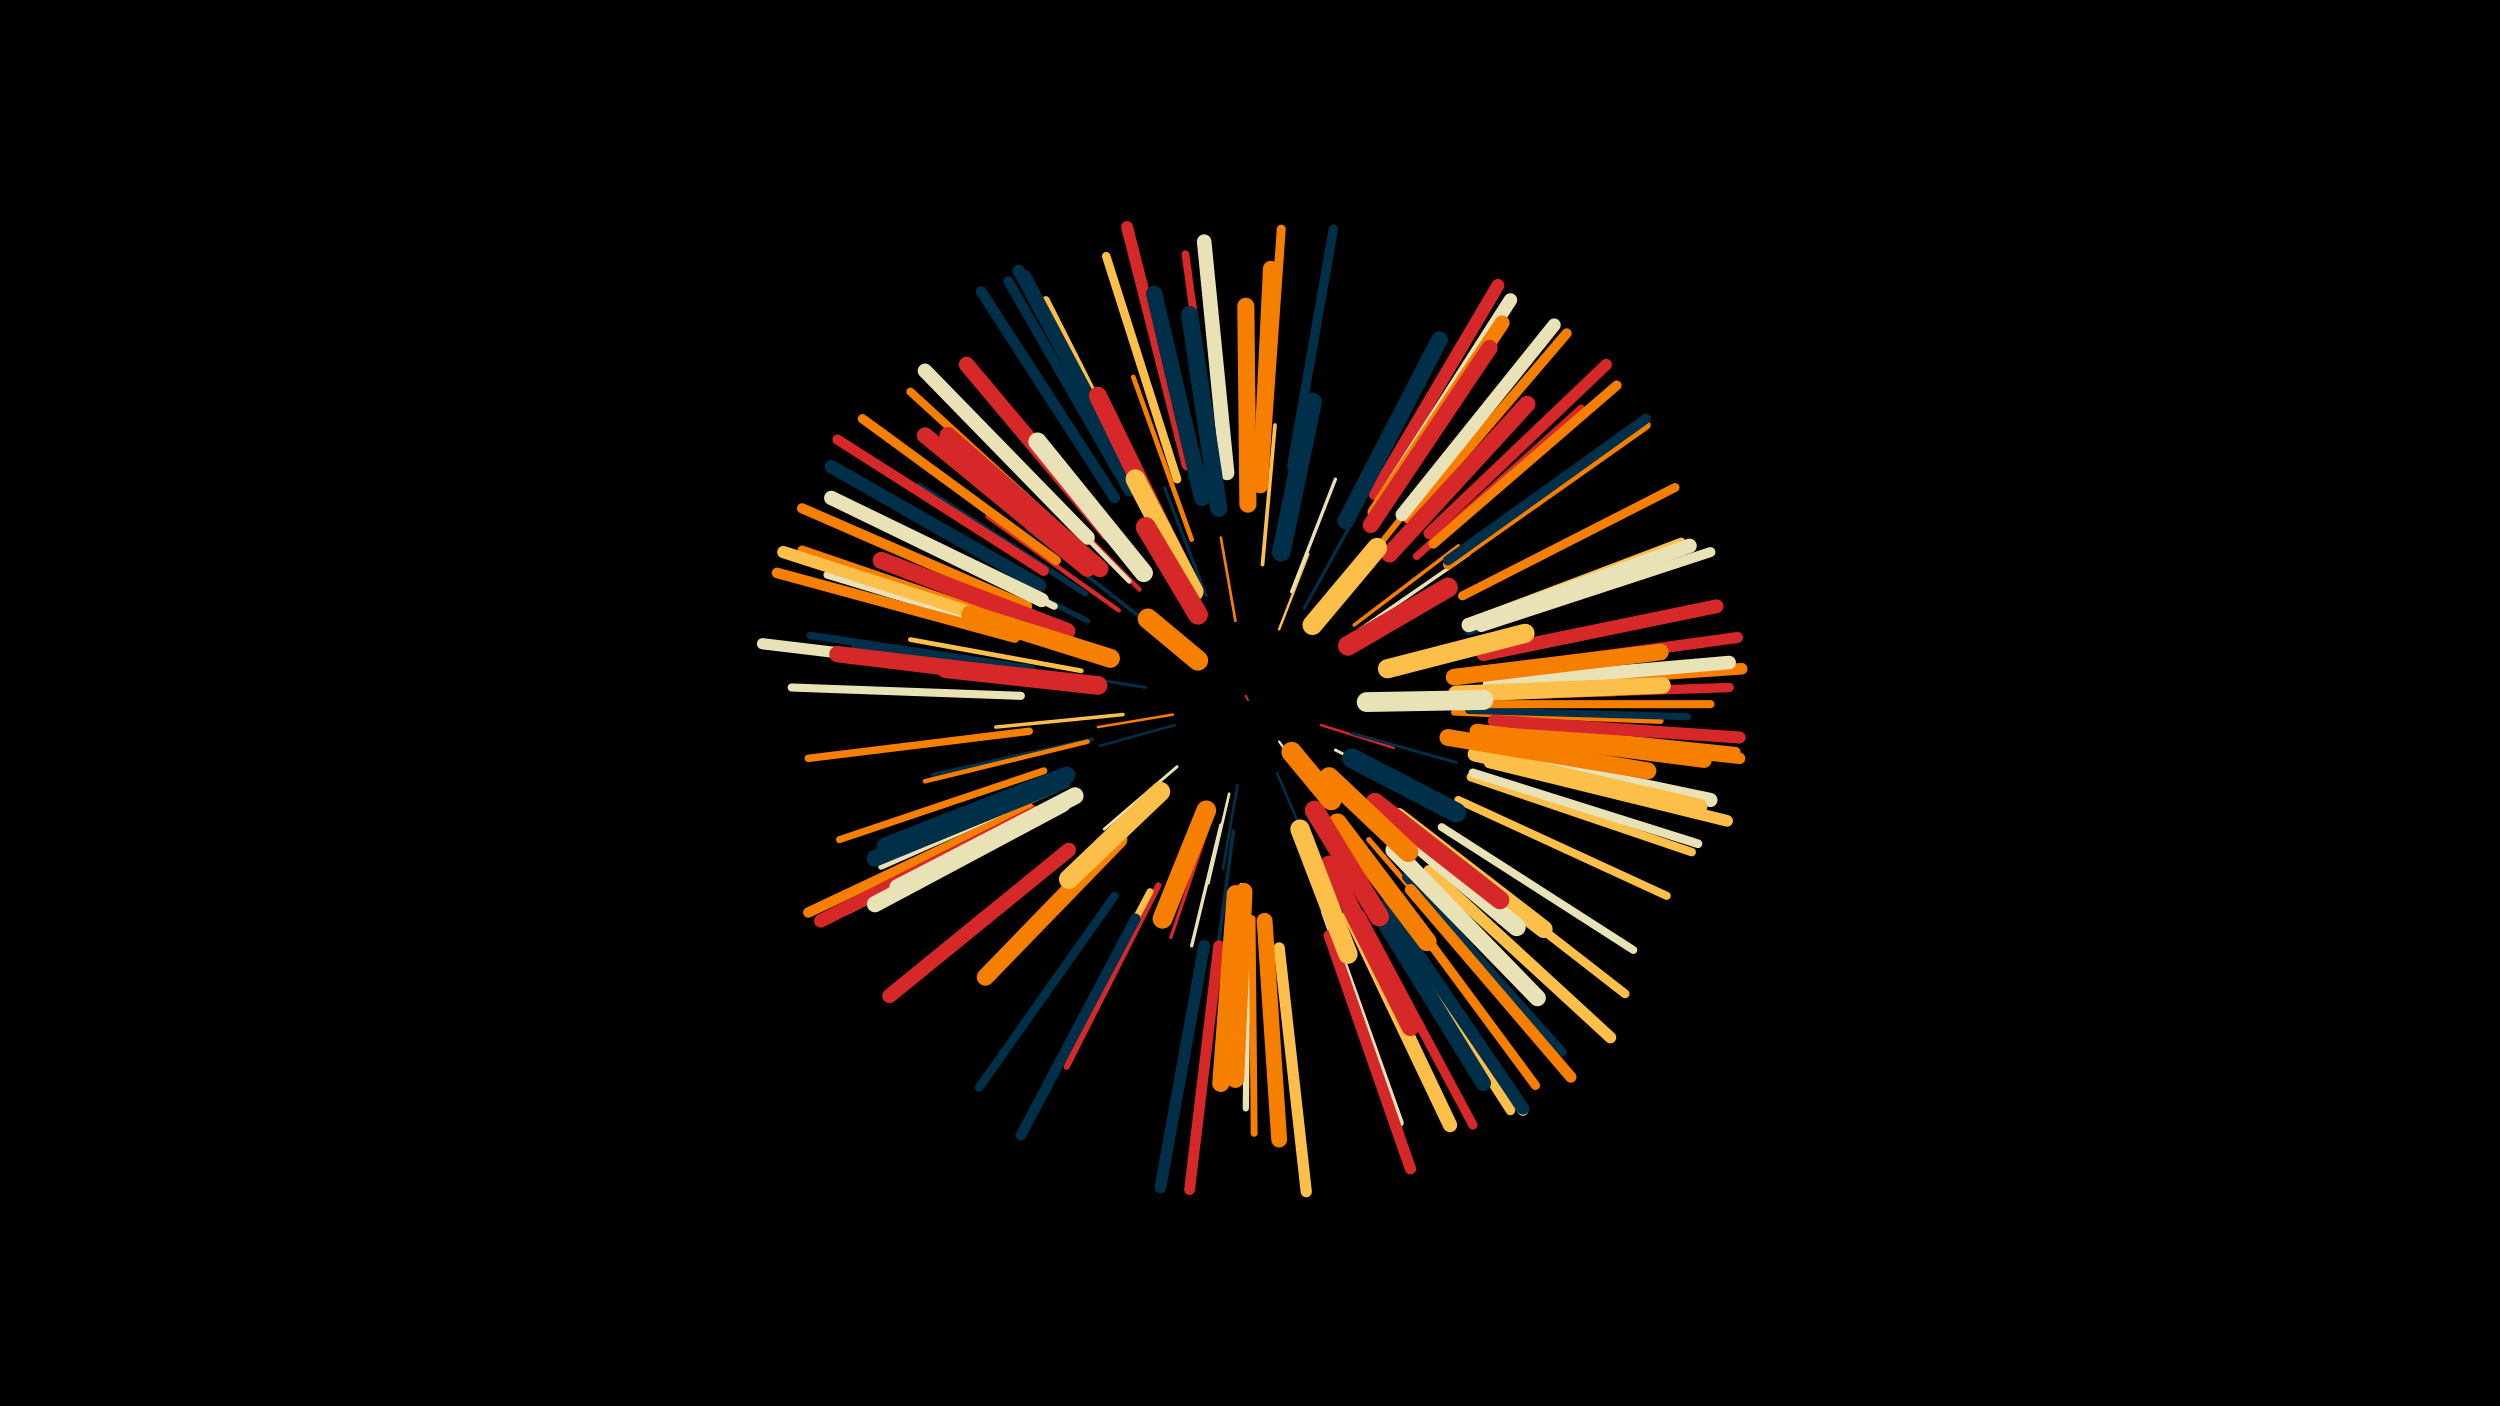 <svg width="1200" height="675" viewBox="-500 -500 1200 675" xmlns="http://www.w3.org/2000/svg"><path d="M-500-500h1200v675h-1200z" fill="#000"/><style>.sparkles path{stroke-linecap:round}</style><g class="sparkles"><path d="M99-164l-1-2" stroke-width="1.0" stroke="#d628280"/><path d="M114-144l14 19" stroke-width="1.1" stroke="#eae2b72"/><path d="M113-129l14 33" stroke-width="1.2" stroke="#0030495"/><path d="M134-152l35 11" stroke-width="1.2" stroke="#d628286"/><path d="M63-157l-36 6" stroke-width="1.2" stroke="#f77f006"/><path d="M64-152l-36 10" stroke-width="1.2" stroke="#0030496"/><path d="M114-198l14-36" stroke-width="1.2" stroke="#fcbf496"/><path d="M93-202l-7-40" stroke-width="1.3" stroke="#f77f007"/><path d="M94-123l-7 40" stroke-width="1.3" stroke="#0030497"/><path d="M90-119l-10 43" stroke-width="1.3" stroke="#eae2b79"/><path d="M65-132l-35 30" stroke-width="1.4" stroke="#eae2b7A"/><path d="M141-140l42 22" stroke-width="1.4" stroke="#eae2b7A"/><path d="M50-170l-50-8" stroke-width="1.4" stroke="#003049C"/><path d="M149-148l50 14" stroke-width="1.4" stroke="#003049C"/><path d="M126-208l25-45" stroke-width="1.5" stroke="#003049D"/><path d="M79-214l-20-52" stroke-width="1.5" stroke="#003049F"/><path d="M120-216l21-54" stroke-width="1.6" stroke="#eae2b710"/><path d="M81-106l-19 56" stroke-width="1.6" stroke="#d6282811"/><path d="M86-104l-14 58" stroke-width="1.6" stroke="#eae2b711"/><path d="M39-157l-61 6" stroke-width="1.7" stroke="#fcbf4912"/><path d="M92-101l-8 61" stroke-width="1.7" stroke="#00304912"/><path d="M150-200l50-38" stroke-width="1.7" stroke="#f77f0013"/><path d="M153-198l52-36" stroke-width="1.7" stroke="#eae2b714"/><path d="M106-229l6-67" stroke-width="1.8" stroke="#fcbf4916"/><path d="M47-204l-54-42" stroke-width="1.8" stroke="#00304917"/><path d="M168-180l67-18" stroke-width="1.9" stroke="#f77f0018"/><path d="M47-217l-54-55" stroke-width="2.1" stroke="#d628281E"/><path d="M37-207l-63-45" stroke-width="2.1" stroke="#d628281E"/><path d="M24-145l-76 17" stroke-width="2.1" stroke="#0030491F"/><path d="M22-144l-78 19" stroke-width="2.2" stroke="#f77f0021"/><path d="M42-221l-58-59" stroke-width="2.3" stroke="#eae2b724"/><path d="M19-178l-82-15" stroke-width="2.3" stroke="#fcbf4924"/><path d="M72-241l-28-78" stroke-width="2.3" stroke="#f77f0025"/><path d="M157-97l57 66" stroke-width="2.5" stroke="#f77f0029"/><path d="M187-165l88-2" stroke-width="2.5" stroke="#d6282829"/><path d="M96-75l-3 88" stroke-width="2.5" stroke="#eae2b72A"/><path d="M22-202l-79-40" stroke-width="2.5" stroke="#0030492A"/><path d="M96-74l-3 88" stroke-width="2.5" stroke="#f77f002B"/><path d="M21-215l-80-52" stroke-width="2.8" stroke="#00304933"/><path d="M5-176l-95-14" stroke-width="2.9" stroke="#00304935"/><path d="M161-237l60-75" stroke-width="2.9" stroke="#f77f0035"/><path d="M28-227l-73-64" stroke-width="2.9" stroke="#eae2b736"/><path d="M11-123l-88 39" stroke-width="2.9" stroke="#eae2b736"/><path d="M99-65l-1 97" stroke-width="3.0" stroke="#eae2b737"/><path d="M56-75l-44 87" stroke-width="3.0" stroke="#d6282837"/><path d="M198-158l99 4" stroke-width="3.0" stroke="#f77f0039"/><path d="M143-72l43 91" stroke-width="3.1" stroke="#f77f003C"/><path d="M52-72l-48 91" stroke-width="3.3" stroke="#fcbf4940"/><path d="M101-59l1 103" stroke-width="3.3" stroke="#f77f0041"/><path d="M1-130l-98 33" stroke-width="3.4" stroke="#f77f0042"/><path d="M6-209l-94-46" stroke-width="3.4" stroke="#eae2b745"/><path d="M205-159l105 3" stroke-width="3.4" stroke="#00304945"/><path d="M-1-193l-102-31" stroke-width="3.5" stroke="#eae2b746"/><path d="M-5-179l-106-16" stroke-width="3.6" stroke="#00304948"/><path d="M180-233l79-71" stroke-width="3.6" stroke="#d6282848"/><path d="M136-62l36 101" stroke-width="3.6" stroke="#eae2b748"/><path d="M-6-149l-106 13" stroke-width="3.6" stroke="#f77f0048"/><path d="M4-113l-97 50" stroke-width="3.7" stroke="#fcbf494C"/><path d="M84-270l-15-108" stroke-width="3.7" stroke="#d628284D"/><path d="M51-259l-49-97" stroke-width="3.7" stroke="#fcbf494D"/><path d="M192-103l92 59" stroke-width="3.8" stroke="#eae2b750"/><path d="M200-116l100 46" stroke-width="3.9" stroke="#fcbf4950"/><path d="M-10-166l-110-4" stroke-width="3.9" stroke="#eae2b751"/><path d="M205-197l105-34" stroke-width="3.9" stroke="#00304951"/><path d="M210-162l111 0" stroke-width="3.9" stroke="#f77f0052"/><path d="M210-148l109 14" stroke-width="3.9" stroke="#00304952"/><path d="M19-237l-82-75" stroke-width="3.9" stroke="#f77f0052"/><path d="M204-201l103-39" stroke-width="3.9" stroke="#fcbf4952"/><path d="M206-127l106 36" stroke-width="4.1" stroke="#fcbf4956"/><path d="M175-79l75 84" stroke-width="4.1" stroke="#00304958"/><path d="M35-70l-65 92" stroke-width="4.1" stroke="#00304959"/><path d="M65-270l-34-107" stroke-width="4.1" stroke="#fcbf4959"/><path d="M207-129l108 34" stroke-width="4.2" stroke="#eae2b759"/><path d="M-7-199l-108-37" stroke-width="4.3" stroke="#f77f005C"/><path d="M107-276l8-114" stroke-width="4.3" stroke="#f77f005D"/><path d="M190-93l90 70" stroke-width="4.3" stroke="#fcbf495E"/><path d="M202-214l102-52" stroke-width="4.3" stroke="#f77f005E"/><path d="M153-61l54 101" stroke-width="4.4" stroke="#d628285F"/><path d="M169-71l68 92" stroke-width="4.4" stroke="#f77f0061"/><path d="M215-166l115-4" stroke-width="4.5" stroke="#d6282861"/><path d="M7-231l-93-68" stroke-width="4.5" stroke="#f77f0063"/><path d="M120-276l20-114" stroke-width="4.5" stroke="#00304963"/><path d="M162-65l63 98" stroke-width="4.6" stroke="#fcbf4966"/><path d="M188-239l88-76" stroke-width="4.7" stroke="#f77f0069"/><path d="M195-229l95-67" stroke-width="4.7" stroke="#f77f0069"/><path d="M211-199l110-36" stroke-width="4.8" stroke="#eae2b76A"/><path d="M42-264l-58-101" stroke-width="4.8" stroke="#0030496B"/><path d="M176-251l76-89" stroke-width="4.8" stroke="#f77f006C"/><path d="M195-231l95-68" stroke-width="4.8" stroke="#0030496C"/><path d="M-7-209l-108-47" stroke-width="4.9" stroke="#f77f006E"/><path d="M1-226l-99-63" stroke-width="4.9" stroke="#d628286F"/><path d="M217-151l116 12" stroke-width="5.0" stroke="#f77f0070"/><path d="M-6-112l-106 50" stroke-width="5.0" stroke="#f77f0070"/><path d="M45-59l-55 104" stroke-width="5.0" stroke="#00304972"/><path d="M-13-194l-114-31" stroke-width="5.1" stroke="#f77f0073"/><path d="M165-65l66 98" stroke-width="5.1" stroke="#eae2b774"/><path d="M85-46l-14 117" stroke-width="5.2" stroke="#d6282876"/><path d="M35-261l-64-99" stroke-width="5.2" stroke="#00304977"/><path d="M217-178l117-16" stroke-width="5.3" stroke="#d628287A"/><path d="M-17-177l-117-14" stroke-width="5.4" stroke="#eae2b77B"/><path d="M177-73l77 90" stroke-width="5.4" stroke="#f77f007C"/><path d="M138-51l39 112" stroke-width="5.4" stroke="#d628287C"/><path d="M114-45l13 117" stroke-width="5.4" stroke="#fcbf497D"/><path d="M186-244l85-81" stroke-width="5.5" stroke="#d628287F"/><path d="M217-149l118 13" stroke-width="5.5" stroke="#f77f0080"/><path d="M78-46l-21 116" stroke-width="5.6" stroke="#00304982"/><path d="M215-134l114 28" stroke-width="5.6" stroke="#fcbf4982"/><path d="M186-82l87 80" stroke-width="5.6" stroke="#fcbf4983"/><path d="M218-171l118-8" stroke-width="5.6" stroke="#f77f0083"/><path d="M70-277l-29-114" stroke-width="5.7" stroke="#d6282884"/><path d="M217-154l118 8" stroke-width="5.8" stroke="#d6282889"/><path d="M-12-199l-112-36" stroke-width="5.9" stroke="#fcbf498A"/><path d="M45-266l-56-104" stroke-width="5.9" stroke="#0030498B"/><path d="M165-65l66 97" stroke-width="6.1" stroke="#0030498F"/><path d="M160-263l59-100" stroke-width="6.2" stroke="#d6282892"/><path d="M173-253l73-91" stroke-width="6.3" stroke="#eae2b795"/><path d="M46-265l-54-102" stroke-width="6.4" stroke="#00304999"/><path d="M-1-219l-100-57" stroke-width="6.4" stroke="#00304999"/><path d="M-3-110l-103 52" stroke-width="6.5" stroke="#d628289A"/><path d="M215-172l115-10" stroke-width="6.5" stroke="#eae2b79B"/><path d="M163-259l62-97" stroke-width="6.5" stroke="#eae2b79B"/><path d="M212-186l112-23" stroke-width="6.6" stroke="#d628289E"/><path d="M211-139l110 23" stroke-width="6.8" stroke="#eae2b7A4"/><path d="M148-61l48 101" stroke-width="6.9" stroke="#fcbf49A7"/><path d="M205-200l106-38" stroke-width="6.9" stroke="#eae2b7A7"/><path d="M0-212l-101-49" stroke-width="6.9" stroke="#eae2b7A8"/><path d="M13-92l-86 70" stroke-width="7.0" stroke="#d62828A9"/><path d="M89-273l-11-111" stroke-width="7.0" stroke="#eae2b7AA"/><path d="M22-242l-78-80" stroke-width="7.0" stroke="#eae2b7AA"/><path d="M208-138l108 25" stroke-width="7.1" stroke="#fcbf49AC"/><path d="M209-149l109 14" stroke-width="7.2" stroke="#f77f00AE"/><path d="M160-254l61-91" stroke-width="7.2" stroke="#f77f00AF"/><path d="M156-71l56 91" stroke-width="7.4" stroke="#003049B5"/><path d="M32-244l-68-81" stroke-width="7.5" stroke="#d62828B7"/><path d="M107-58l7 105" stroke-width="7.6" stroke="#f77f00BA"/><path d="M105-267l5-104" stroke-width="7.6" stroke="#f77f00BA"/><path d="M158-248l57-85" stroke-width="7.7" stroke="#d62828BE"/><path d="M10-114l-90 48" stroke-width="7.8" stroke="#eae2b7BF"/><path d="M77-261l-23-98" stroke-width="7.8" stroke="#003049C1"/><path d="M22-227l-78-64" stroke-width="7.8" stroke="#d62828C1"/><path d="M1-174l-99-12" stroke-width="7.9" stroke="#d62828C3"/><path d="M199-167l99-4" stroke-width="7.9" stroke="#fcbf49C4"/><path d="M169-92l69 71" stroke-width="8.0" stroke="#eae2b7C4"/><path d="M198-175l99-12" stroke-width="8.0" stroke="#f77f00C5"/><path d="M146-250l45-87" stroke-width="8.0" stroke="#003049C5"/><path d="M167-234l66-72" stroke-width="8.0" stroke="#d62828C6"/><path d="M10-125l-90 37" stroke-width="8.0" stroke="#003049C7"/><path d="M28-227l-73-64" stroke-width="8.1" stroke="#d62828C8"/><path d="M195-146l96 16" stroke-width="8.1" stroke="#f77f00C8"/><path d="M16-118l-85 44" stroke-width="8.2" stroke="#eae2b7CA"/><path d="M99-258l-1-95" stroke-width="8.2" stroke="#f77f00CB"/><path d="M12-197l-89-34" stroke-width="8.2" stroke="#d62828CB"/><path d="M85-256l-14-93" stroke-width="8.2" stroke="#003049CC"/><path d="M12-128l-87 34" stroke-width="8.2" stroke="#003049CC"/><path d="M37-97l-64 66" stroke-width="8.3" stroke="#f77f00D0"/><path d="M93-71l-7 91" stroke-width="8.3" stroke="#f77f00D0"/><path d="M97-72l-4 90" stroke-width="8.4" stroke="#f77f00D1"/><path d="M171-108l70 54" stroke-width="8.5" stroke="#fcbf49D3"/><path d="M138-85l39 78" stroke-width="8.6" stroke="#d62828D6"/><path d="M164-109l64 54" stroke-width="8.7" stroke="#eae2b7D9"/><path d="M63-236l-36-74" stroke-width="8.7" stroke="#d62828DA"/><path d="M49-225l-51-63" stroke-width="8.8" stroke="#eae2b7DC"/><path d="M160-115l60 47" stroke-width="8.9" stroke="#d62828E0"/><path d="M115-235l15-72" stroke-width="9.0" stroke="#003049E3"/><path d="M27-171l-73-8" stroke-width="9.0" stroke="#d62828E3"/><path d="M142-105l43 57" stroke-width="9.1" stroke="#f77f00E5"/><path d="M33-184l-67-21" stroke-width="9.1" stroke="#f77f00E5"/><path d="M166-179l66-17" stroke-width="9.2" stroke="#fcbf49E7"/><path d="M124-102l23 60" stroke-width="9.3" stroke="#fcbf49EA"/><path d="M57-120l-44 42" stroke-width="9.4" stroke="#fcbf49ED"/><path d="M73-216l-28-54" stroke-width="9.4" stroke="#fcbf49ED"/><path d="M131-111l31 51" stroke-width="9.4" stroke="#d62828ED"/><path d="M156-163l56-1" stroke-width="9.5" stroke="#eae2b7EF"/><path d="M149-136l50 26" stroke-width="9.5" stroke="#003049EF"/><path d="M79-111l-21 52" stroke-width="9.5" stroke="#f77f00EF"/><path d="M147-190l48-28" stroke-width="9.5" stroke="#d62828F0"/><path d="M138-127l38 36" stroke-width="9.5" stroke="#f77f00F1"/><path d="M75-205l-25-42" stroke-width="9.6" stroke="#d62828F3"/><path d="M130-200l31-37" stroke-width="9.6" stroke="#fcbf49F3"/><path d="M75-183l-24-20" stroke-width="9.8" stroke="#f77f00FA"/><path d="M120-139l19 23" stroke-width="9.8" stroke="#f77f00FA"/></g></svg>